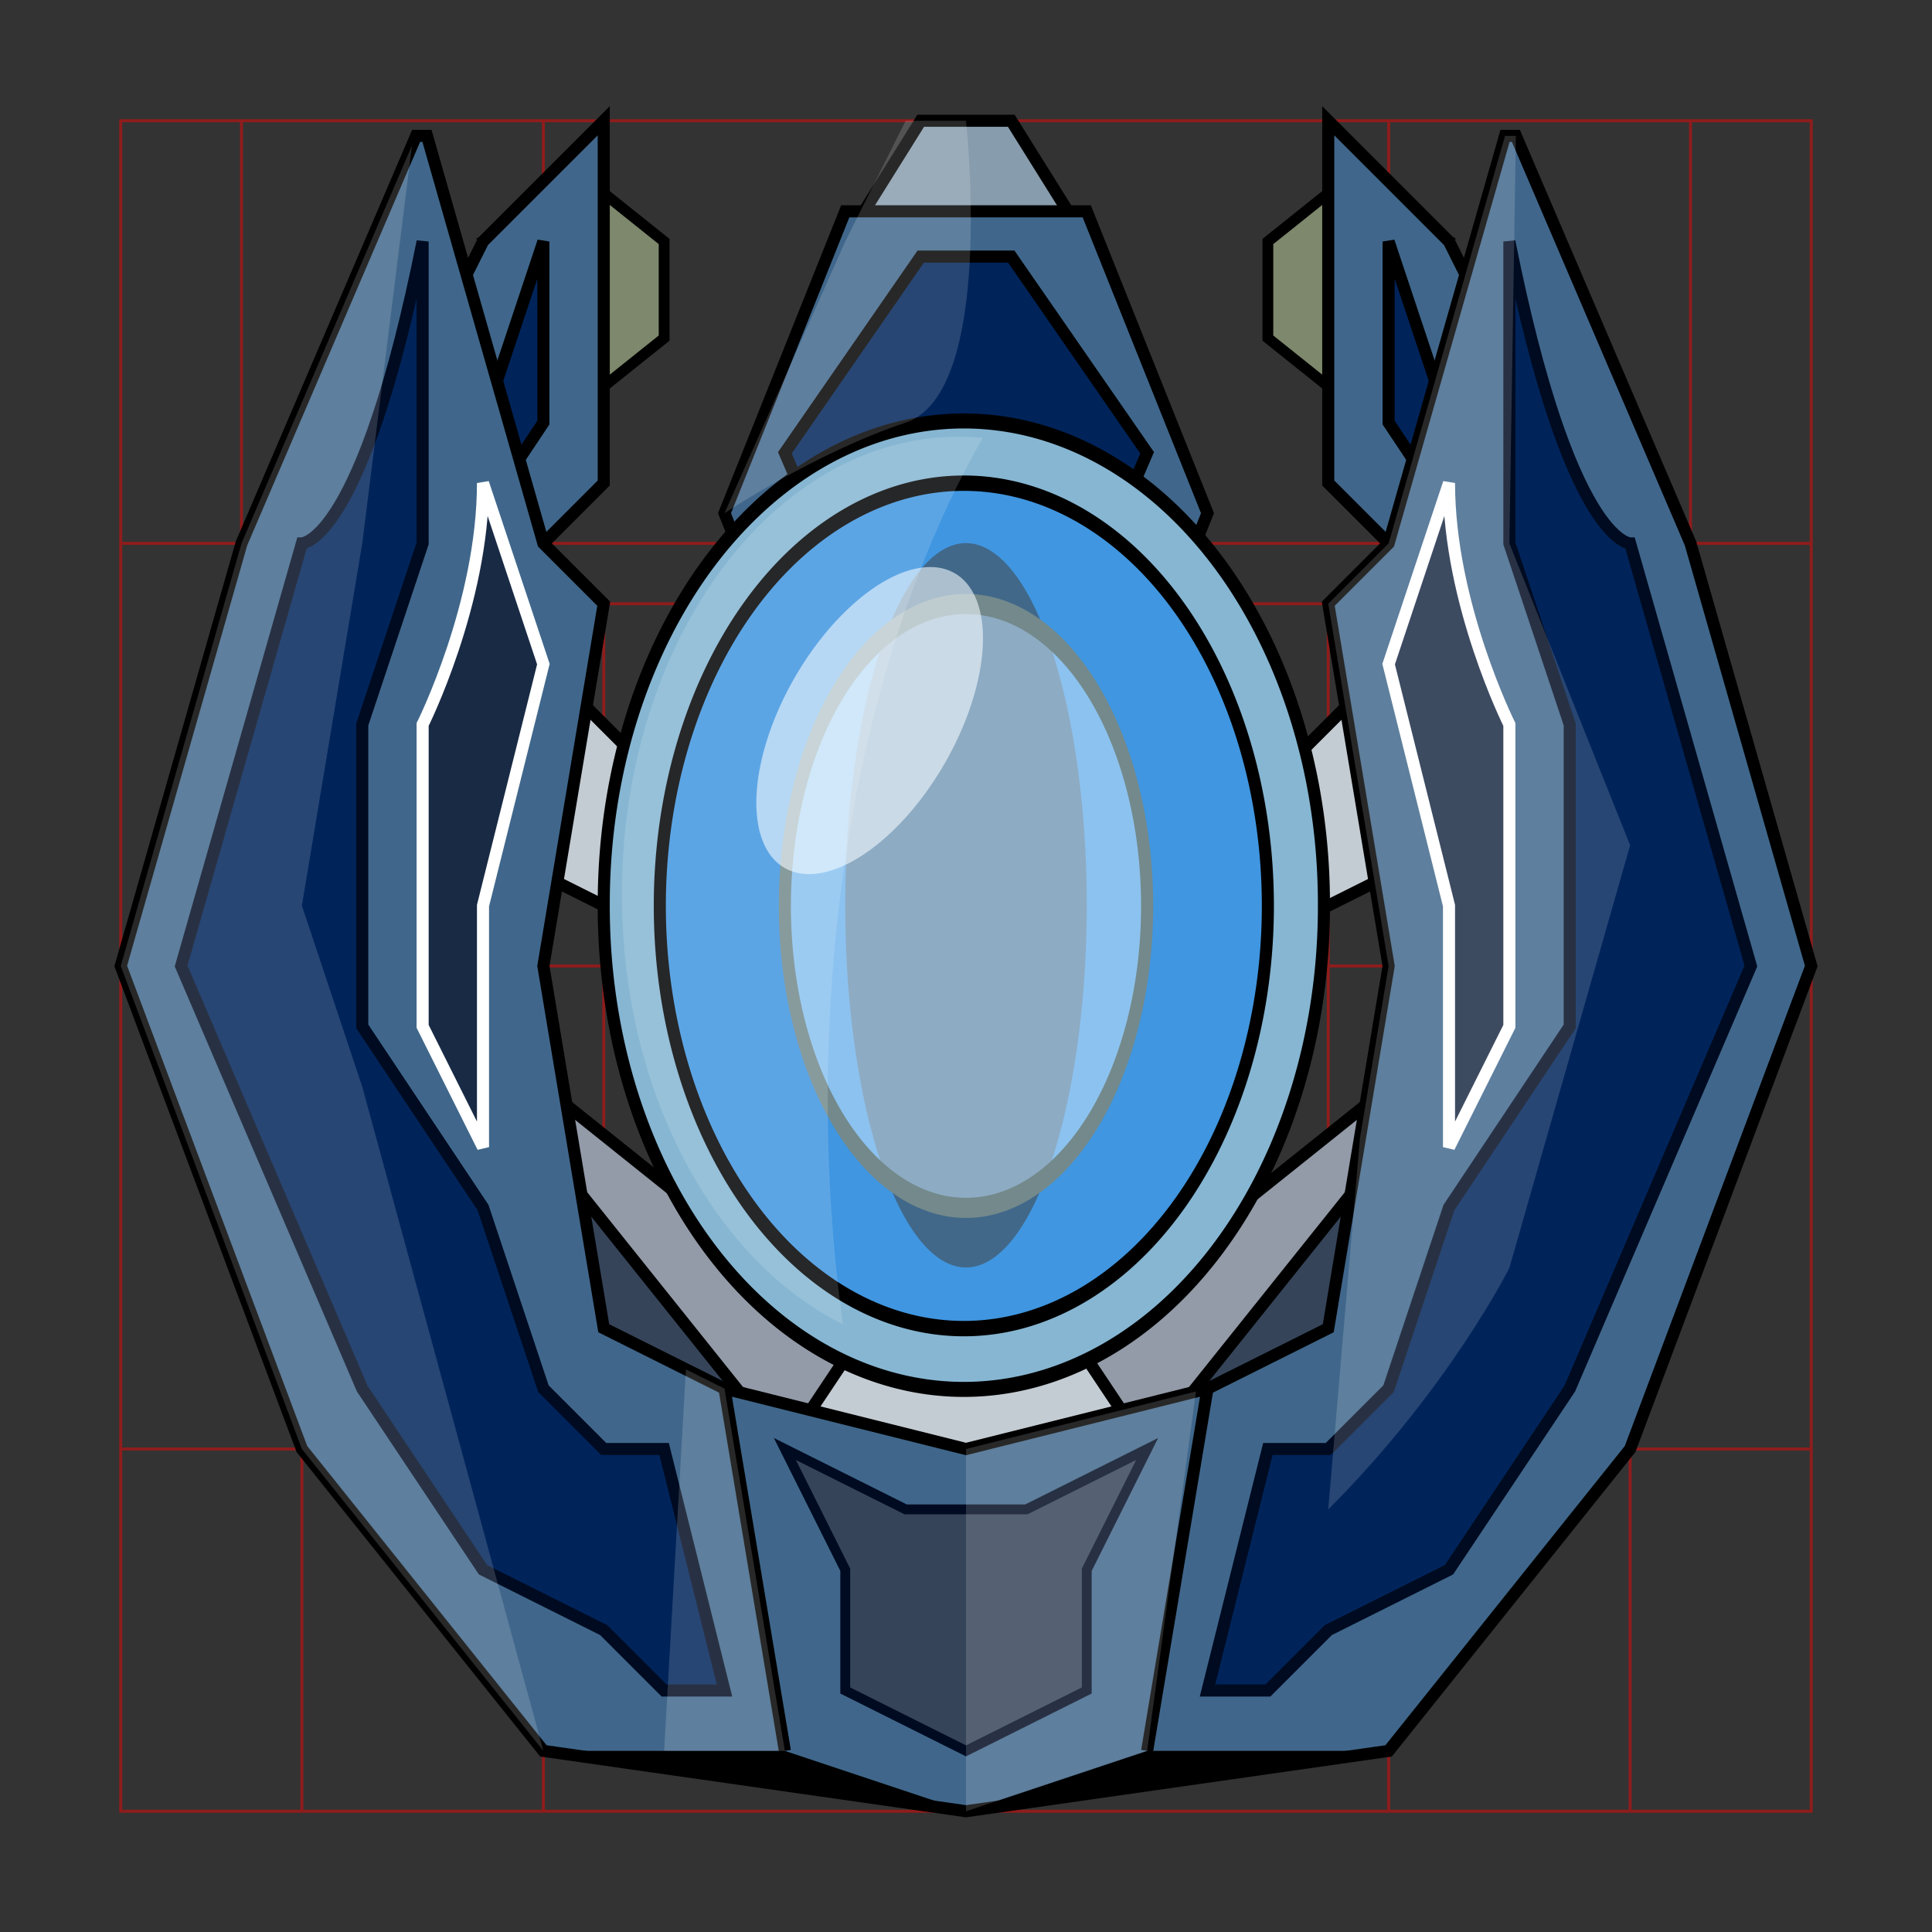 <?xml version="1.0" encoding="UTF-8" standalone="no"?>
<!-- Created with Inkscape (http://www.inkscape.org/) -->
<svg xmlns:dc="http://purl.org/dc/elements/1.1/" xmlns:cc="http://creativecommons.org/ns#" xmlns:rdf="http://www.w3.org/1999/02/22-rdf-syntax-ns#" xmlns:svg="http://www.w3.org/2000/svg" xmlns="http://www.w3.org/2000/svg" xmlns:sodipodi="http://sodipodi.sourceforge.net/DTD/sodipodi-0.dtd" xmlns:inkscape="http://www.inkscape.org/namespaces/inkscape" width="640" height="640" id="svg2" version="1.1" inkscape:version="0.48.0 r9654" sodipodi:docname="New document 1">
  <rect width="100%" height="100%" fill="#333333" stroke="none"/>
  <defs id="defs4"/>
  <sodipodi:namedview id="base" pagecolor="#ffffff" bordercolor="#666666" borderopacity="1.0" inkscape:pageopacity="0.0" inkscape:pageshadow="2" inkscape:zoom="0.49497475" inkscape:cx="450.28618" inkscape:cy="449.19382" inkscape:document-units="px" inkscape:current-layer="layer2" showgrid="false" inkscape:snap-global="true" inkscape:window-width="1227" inkscape:window-height="854" inkscape:window-x="22" inkscape:window-y="22" inkscape:window-maximized="0">
    <inkscape:grid type="xygrid" id="grid2985" empspacing="5" visible="true" enabled="true" snapvisiblegridlinesonly="true"/>
  </sodipodi:namedview>
  <g inkscape:label="Layout Grid" inkscape:groupmode="layer" id="layer1" transform="translate(0,-412.362)" style="opacity:0.45;display:inline" sodipodi:insensitive="true">
    <g id="g3906">
      <g id="g3779">
        <path style="fill:none;stroke:#ff0000;stroke-width:1px;stroke-linecap:butt;stroke-linejoin:miter;stroke-opacity:1" d="m 40,40 560,0 0,560 -560,0 z" id="path2987" inkscape:connector-curvature="0" transform="translate(0,412.362)"/>
        <path style="fill:none;stroke:#ff0000;stroke-width:1px;stroke-linecap:butt;stroke-linejoin:miter;stroke-opacity:1" d="m 320,40 0,560" id="path3757" inkscape:connector-curvature="0" transform="translate(0,412.362)"/>
        <path style="fill:none;stroke:#ff0000;stroke-width:1px;stroke-linecap:butt;stroke-linejoin:miter;stroke-opacity:1" d="m 40,320 560,0" id="path3759" inkscape:connector-curvature="0" transform="translate(0,412.362)"/>
        <path style="fill:none;stroke:#ff0000;stroke-width:1px;stroke-linecap:butt;stroke-linejoin:miter;stroke-opacity:1" d="m 180,40 0,560" id="path3761" inkscape:connector-curvature="0" transform="translate(0,412.362)"/>
        <path style="fill:none;stroke:#ff0000;stroke-width:1px;stroke-linecap:butt;stroke-linejoin:miter;stroke-opacity:1" d="m 460,40 0,560" id="path3763" inkscape:connector-curvature="0" transform="translate(0,412.362)"/>
        <path style="fill:none;stroke:#ff0000;stroke-width:1px;stroke-linecap:butt;stroke-linejoin:miter;stroke-opacity:1" d="m 40,180 560,0" id="path3765" inkscape:connector-curvature="0" transform="translate(0,412.362)"/>
        <path style="fill:none;stroke:#ff0000;stroke-width:1px;stroke-linecap:butt;stroke-linejoin:miter;stroke-opacity:1" d="m 40,480 560,0" id="path3767" inkscape:connector-curvature="0" transform="translate(0,412.362)"/>
        <path style="fill:none;stroke:#ff0000;stroke-width:1px;stroke-linecap:butt;stroke-linejoin:miter;stroke-opacity:1" d="m 100,480 0,120" id="path3769" inkscape:connector-curvature="0" transform="translate(0,412.362)"/>
        <path style="fill:none;stroke:#ff0000;stroke-width:1px;stroke-linecap:butt;stroke-linejoin:miter;stroke-opacity:1" d="m 540,480 0,120" id="path3771" inkscape:connector-curvature="0" transform="translate(0,412.362)"/>
        <path style="fill:none;stroke:#ff0000;stroke-width:1px;stroke-linecap:butt;stroke-linejoin:miter;stroke-opacity:1" d="M 80,180 80,40" id="path3773" inkscape:connector-curvature="0" transform="translate(0,412.362)"/>
        <path style="fill:none;stroke:#ff0000;stroke-width:1px;stroke-linecap:butt;stroke-linejoin:miter;stroke-opacity:1" d="m 560,40 0,140" id="path3775" inkscape:connector-curvature="0" transform="translate(0,412.362)"/>
        <path style="fill:none;stroke:#ff0000;stroke-width:1px;stroke-linecap:butt;stroke-linejoin:miter;stroke-opacity:1" d="m 200,200 240,0 0,260 -240,0 z" id="path3777" inkscape:connector-curvature="0" transform="translate(0,412.362)"/>
      </g>
      <path transform="translate(0,412.362)" inkscape:connector-curvature="0" id="path3799" d="m 220,220 200,0 0,220 -200,0 z" style="fill:none;stroke:#ff0000;stroke-width:1px;stroke-linecap:butt;stroke-linejoin:miter;stroke-opacity:1"/>
      <path transform="translate(0,412.362)" inkscape:connector-curvature="0" id="path3829" d="m 180,580 280,0" style="fill:none;stroke:#ff0000;stroke-width:1px;stroke-linecap:butt;stroke-linejoin:miter;stroke-opacity:1"/>
    </g>
  </g>
  <g inkscape:groupmode="layer" id="layer2" inkscape:label="Ship Hull" style="display:inline">
    <g id="g4264">
      <path sodipodi:nodetypes="cccccccc" inkscape:connector-curvature="0" id="path4041" d="m 180,360 100,80 80,0 100,-80 -20,100 -120,40 -120,-40 z" style="fill:#939ba8;fill-opacity:1;stroke:#000000;stroke-width:4;stroke-linecap:butt;stroke-linejoin:miter;stroke-miterlimit:4;stroke-opacity:1;stroke-dasharray:none"/>
      <path inkscape:connector-curvature="0" id="path4021" d="m 180,380 80,100 -80,20 z" style="fill:#354459;fill-opacity:1;stroke:#000000;stroke-width:4;stroke-linecap:butt;stroke-linejoin:miter;stroke-miterlimit:4;stroke-opacity:1;stroke-dasharray:none"/>
      <path inkscape:connector-curvature="0" id="path4021-9" d="m 460,380 -80,100 80,20 z" style="fill:#354459;fill-opacity:1;stroke:#000000;stroke-width:4;stroke-linecap:butt;stroke-linejoin:miter;stroke-miterlimit:4;stroke-opacity:1;stroke-dasharray:none;display:inline"/>
      <path inkscape:connector-curvature="0" id="path4043" d="m 260,480 40,-60 40,0 40,60 z" style="fill:#c4ccd3;fill-opacity:1;stroke:#000000;stroke-width:4;stroke-linecap:butt;stroke-linejoin:miter;stroke-miterlimit:4;stroke-opacity:1;stroke-dasharray:none"/>
      <path inkscape:connector-curvature="0" id="path4045" d="m 160,280 80,40 20,-20 -80,-80 z" style="fill:#c4ccd3;fill-opacity:1;stroke:#000000;stroke-width:4;stroke-linecap:butt;stroke-linejoin:miter;stroke-miterlimit:4;stroke-opacity:1;stroke-dasharray:none"/>
      <path inkscape:connector-curvature="0" id="path4045-1" d="m 480,280 -80,40 -20,-20 80,-80 z" style="fill:#c4ccd3;fill-opacity:1;stroke:#000000;stroke-width:4;stroke-linecap:butt;stroke-linejoin:miter;stroke-miterlimit:4;stroke-opacity:1;stroke-dasharray:none;display:inline"/>
      <path inkscape:connector-curvature="0" id="path4109-6-4" d="m 160,80 20,64 40,-32 0,-32 c 0,0 -20,-16 -20,-16 z" style="fill:#7d886c;fill-opacity:1;stroke:#000000;stroke-width:3.578;stroke-linecap:butt;stroke-linejoin:miter;stroke-miterlimit:4;stroke-opacity:1;stroke-dasharray:none;display:inline"/>
      <path inkscape:connector-curvature="0" id="path4133" d="m 200,160 0,-120 -40,40 -40,80 40,40 z" style="fill:#40678b;fill-opacity:1;stroke:#000000;stroke-width:4;stroke-linecap:butt;stroke-linejoin:miter;stroke-miterlimit:4;stroke-opacity:1;stroke-dasharray:none"/>
      <path inkscape:connector-curvature="0" id="path4137" d="m 180,80 0,60 -40,60 z" style="fill:#00245a;fill-opacity:1;stroke:#000000;stroke-width:4;stroke-linecap:butt;stroke-linejoin:miter;stroke-miterlimit:4;stroke-opacity:1;stroke-dasharray:none"/>
      <path inkscape:connector-curvature="0" id="path4109-6-4-1" d="m 480,80 -20,64 -40,-32 0,-32 c 0,0 20,-16 20,-16 z" style="fill:#7d886c;fill-opacity:1;stroke:#000000;stroke-width:3.578;stroke-linecap:butt;stroke-linejoin:miter;stroke-miterlimit:4;stroke-opacity:1;stroke-dasharray:none;display:inline"/>
      <path inkscape:connector-curvature="0" id="path4133-2" d="m 440,160 0,-120 40,40 40,80 -40,40 z" style="fill:#40678b;fill-opacity:1;stroke:#000000;stroke-width:4;stroke-linecap:butt;stroke-linejoin:miter;stroke-miterlimit:4;stroke-opacity:1;stroke-dasharray:none;display:inline"/>
      <path inkscape:connector-curvature="0" id="path4137-2" d="m 460,80 0,60 40,60 z" style="fill:#00245a;fill-opacity:1;stroke:#000000;stroke-width:4;stroke-linecap:butt;stroke-linejoin:miter;stroke-miterlimit:4;stroke-opacity:1;stroke-dasharray:none;display:inline"/>
      <path inkscape:connector-curvature="0" id="path3809" d="M 137.844,45 80,180 40,320 100,480 180,580 320,600 460,580 540,480 600,320 560,180 502.156,45 498.562,45 460,180 l -20,20 20,120 -20,120 -40,20 -80,20 -80,-20 -40,-20 -20,-120 20,-120 -20,-20 -38.562,-135 -3.594,0 z" style="fill:#40678b;fill-opacity:1;stroke:#000000;stroke-width:4;stroke-linecap:butt;stroke-linejoin:miter;stroke-miterlimit:4;stroke-opacity:1;stroke-dasharray:none"/>
      <path sodipodi:nodetypes="cccccccccccccccc" inkscape:connector-curvature="0" id="path3942" d="m 140,80 c -20,100 -40,100 -40,100 l -40,140 60,140 40,60 40,20 20,20 20,0 -20,-80 -20,0 -20,-20 -20,-60 -40,-60 0,-100 20,-60 z" style="fill:#00245a;fill-opacity:1;stroke:#000b21;stroke-width:4;stroke-linecap:butt;stroke-linejoin:miter;stroke-miterlimit:4;stroke-opacity:1;stroke-dasharray:none"/>
      <path sodipodi:nodetypes="ccccccc" inkscape:connector-curvature="0" id="path3973" d="m 160,160 20,60 -20,80 0,80 -20,-40 0,-100 c 0,0 20,-40 20,-80 z" style="fill:#192a44;fill-opacity:1;stroke:#ffffff;stroke-width:4;stroke-linecap:butt;stroke-linejoin:miter;stroke-miterlimit:4;stroke-opacity:1;stroke-dasharray:none"/>
      <path sodipodi:nodetypes="cccccccccc" inkscape:connector-curvature="0" id="path3998" d="m 260,480 20,40 0,40 40,20 40,-20 0,-40 20,-40 -40,20 -40,0 z" style="fill:#354459;fill-opacity:1;stroke:#000b21;stroke-width:3.266;stroke-linecap:butt;stroke-linejoin:miter;stroke-miterlimit:4;stroke-opacity:1;stroke-dasharray:none"/>
      <path sodipodi:nodetypes="cccccccccccccccc" inkscape:connector-curvature="0" id="path3942-2" d="m 500,80 c 20,100 40,100 40,100 l 40,140 -60,140 -40,60 -40,20 -20,20 -20,0 20,-80 20,0 20,-20 20,-60 40,-60 0,-100 -20,-60 z" style="fill:#00245a;fill-opacity:1;stroke:#000b21;stroke-width:4;stroke-linecap:butt;stroke-linejoin:miter;stroke-miterlimit:4;stroke-opacity:1;stroke-dasharray:none;display:inline"/>
      <path sodipodi:nodetypes="ccccccc" inkscape:connector-curvature="0" id="path3973-2" d="m 480,160 -20,60 20,80 c 0,26.667 0,53.333 0,80 l 20,-40 0,-100 c 0,0 -20,-40 -20,-80 z" style="fill:#192a44;fill-opacity:1;stroke:#ffffff;stroke-width:4;stroke-linecap:butt;stroke-linejoin:miter;stroke-miterlimit:4;stroke-opacity:1;stroke-dasharray:none;display:inline"/>
      <path inkscape:connector-curvature="0" id="path4069" d="m 180,580 80,0 60,20 z" style="fill:#000000;fill-opacity:1;stroke:none;display:inline"/>
      <path inkscape:connector-curvature="0" id="path4071" d="m 320,600 60,-20 80,0 z" style="fill:#000000;fill-opacity:1;stroke:none;display:inline"/>
      <path inkscape:connector-curvature="0" id="path4096" d="M 380,580 400,460" style="fill:none;stroke:#000000;stroke-width:4;stroke-linecap:butt;stroke-linejoin:miter;stroke-miterlimit:4;stroke-opacity:1;stroke-dasharray:none"/>
      <path inkscape:connector-curvature="0" id="path4098" d="M 260,580 240,460" style="fill:none;stroke:#000000;stroke-width:4;stroke-linecap:butt;stroke-linejoin:miter;stroke-miterlimit:4;stroke-opacity:1;stroke-dasharray:none"/>
      <path inkscape:connector-curvature="0" id="path4205" d="m 280,80 25,-40 30,0 25,40 z" style="fill:#879cad;fill-opacity:1;stroke:#000000;stroke-width:4;stroke-linecap:butt;stroke-linejoin:miter;stroke-miterlimit:4;stroke-opacity:1;stroke-dasharray:none"/>
      <path inkscape:connector-curvature="0" id="path4181" d="m 280,270 -40,-100 40,-100 80,0 40,100 -40,100 z" style="fill:#40678b;fill-opacity:1;stroke:#000000;stroke-width:4;stroke-linecap:butt;stroke-linejoin:miter;stroke-miterlimit:4;stroke-opacity:1;stroke-dasharray:none;display:inline"/>
      <path inkscape:connector-curvature="0" id="path4201" d="m 275,185 90,0 15,-35 -45,-65 -30,0 -45,65 z" style="fill:#00245a;fill-opacity:1;stroke:#000000;stroke-width:4;stroke-linecap:butt;stroke-linejoin:miter;stroke-miterlimit:4;stroke-opacity:1;stroke-dasharray:none"/>
    </g>
  </g>
  <g inkscape:groupmode="layer" id="layer3" inkscape:label="Ship Engine" style="display:inline" sodipodi:insensitive="true">
    <path sodipodi:type="arc" style="fill:#86b6d2;fill-opacity:1;stroke:#000000;stroke-width:4;stroke-linejoin:round;stroke-miterlimit:4;stroke-opacity:1;stroke-dasharray:none" id="path3938" sodipodi:cx="319.28571" sodipodi:cy="331.42856" sodipodi:rx="119.28571" sodipodi:ry="128.57143" d="m 438.571,331.429 a 119.286,128.571 0 1 1 -238.571,0 119.286,128.571 0 1 1 238.571,0 z" transform="matrix(1,0,0,1.244,0,-112.444)"/>
    <path sodipodi:type="arc" style="fill:#4096e0;fill-opacity:1;stroke:#000000;stroke-width:4;stroke-linejoin:round;stroke-miterlimit:4;stroke-opacity:1;stroke-dasharray:none" id="path3940" sodipodi:cx="319.28571" sodipodi:cy="330" sodipodi:rx="100.71429" sodipodi:ry="110" d="m 420,330 a 100.714,110 0 1 1 -201.429,0 100.714,110 0 1 1 201.429,0 z" transform="matrix(1,0,0,1.273,0,-120)"/>
    <path sodipodi:type="arc" style="fill:#424242;fill-opacity:0.549;stroke:none" id="path4065" sodipodi:cx="320" sodipodi:cy="330" sodipodi:rx="40" sodipodi:ry="90" d="m 360,330 a 40,90 0 1 1 -80,0 40,90 0 1 1 80,0 z" transform="matrix(1,0,0,1.333,0,-140)"/>
    <path sodipodi:type="arc" style="fill:#dbeeff;fill-opacity:0.495;stroke:#73898b;stroke-width:4;stroke-linejoin:round;stroke-miterlimit:4;stroke-opacity:1;stroke-dasharray:none" id="path4067" sodipodi:cx="320" sodipodi:cy="320" sodipodi:rx="60" sodipodi:ry="60" d="m 380,320 a 60,60 0 1 1 -120,0 60,60 0 1 1 120,0 z" transform="matrix(1,0,0,1.667,0,-233.333)"/>
    <path style="fill:#f5fbff;fill-opacity:0.157;stroke:none;display:inline" d="m 317.729,144.634 c -61.709,0 -111.73,67.903 -111.73,151.665 0,65.409 30.485,121.138 73.238,142.423 -3.295,-23.819 -5.035,-48.756 -5.035,-74.44 0,-86.196 19.717,-164.008 51.372,-219.262 -2.598,-0.245 -5.201,-0.385 -7.845,-0.385 z" id="path3938-9" inkscape:connector-curvature="0"/>
    <path sodipodi:type="arc" style="fill:#f5fbff;fill-opacity:0.588;stroke:none" id="path4262" sodipodi:cx="295.9747" sodipodi:cy="263.2131" sodipodi:rx="35.355339" sodipodi:ry="53.538086" d="m 331.33,263.213 a 35.355,53.538 0 1 1 -70.711,0 35.355,53.538 0 1 1 70.711,0 z" transform="matrix(0.478,0.739,-0.626,0.815,311.379,-194.544)"/>
  </g>
  <g inkscape:groupmode="layer" id="layer4" inkscape:label="Highlights" style="display:inline" sodipodi:insensitive="true">
    <path style="fill:#ffffff;fill-opacity:0.157;stroke:none;display:inline" d="m 300,40 -20,40 -40,90 c 0,0 30,-20 60,-30 30,-10 20,-100 20,-100 z M 498.562,45 460,180 l -20,20 20,120 -9.5,57 -10.5,123 c 40,-40 60,-80 60,-80 L 540,280 500,180 502.156,45 z M 136.469,48.188 80,180 40,320 100,480 180,580 120,360 100,300 120,180 z m 90.75,405.438 L 220,580 260,580 240,460 z M 396.188,460.938 320,480 l 0,120 60,-20 z" id="path3809-5" inkscape:connector-curvature="0" sodipodi:nodetypes="ccczcccccccccccccccccccccccccccccccc"/>
  </g>
</svg>
